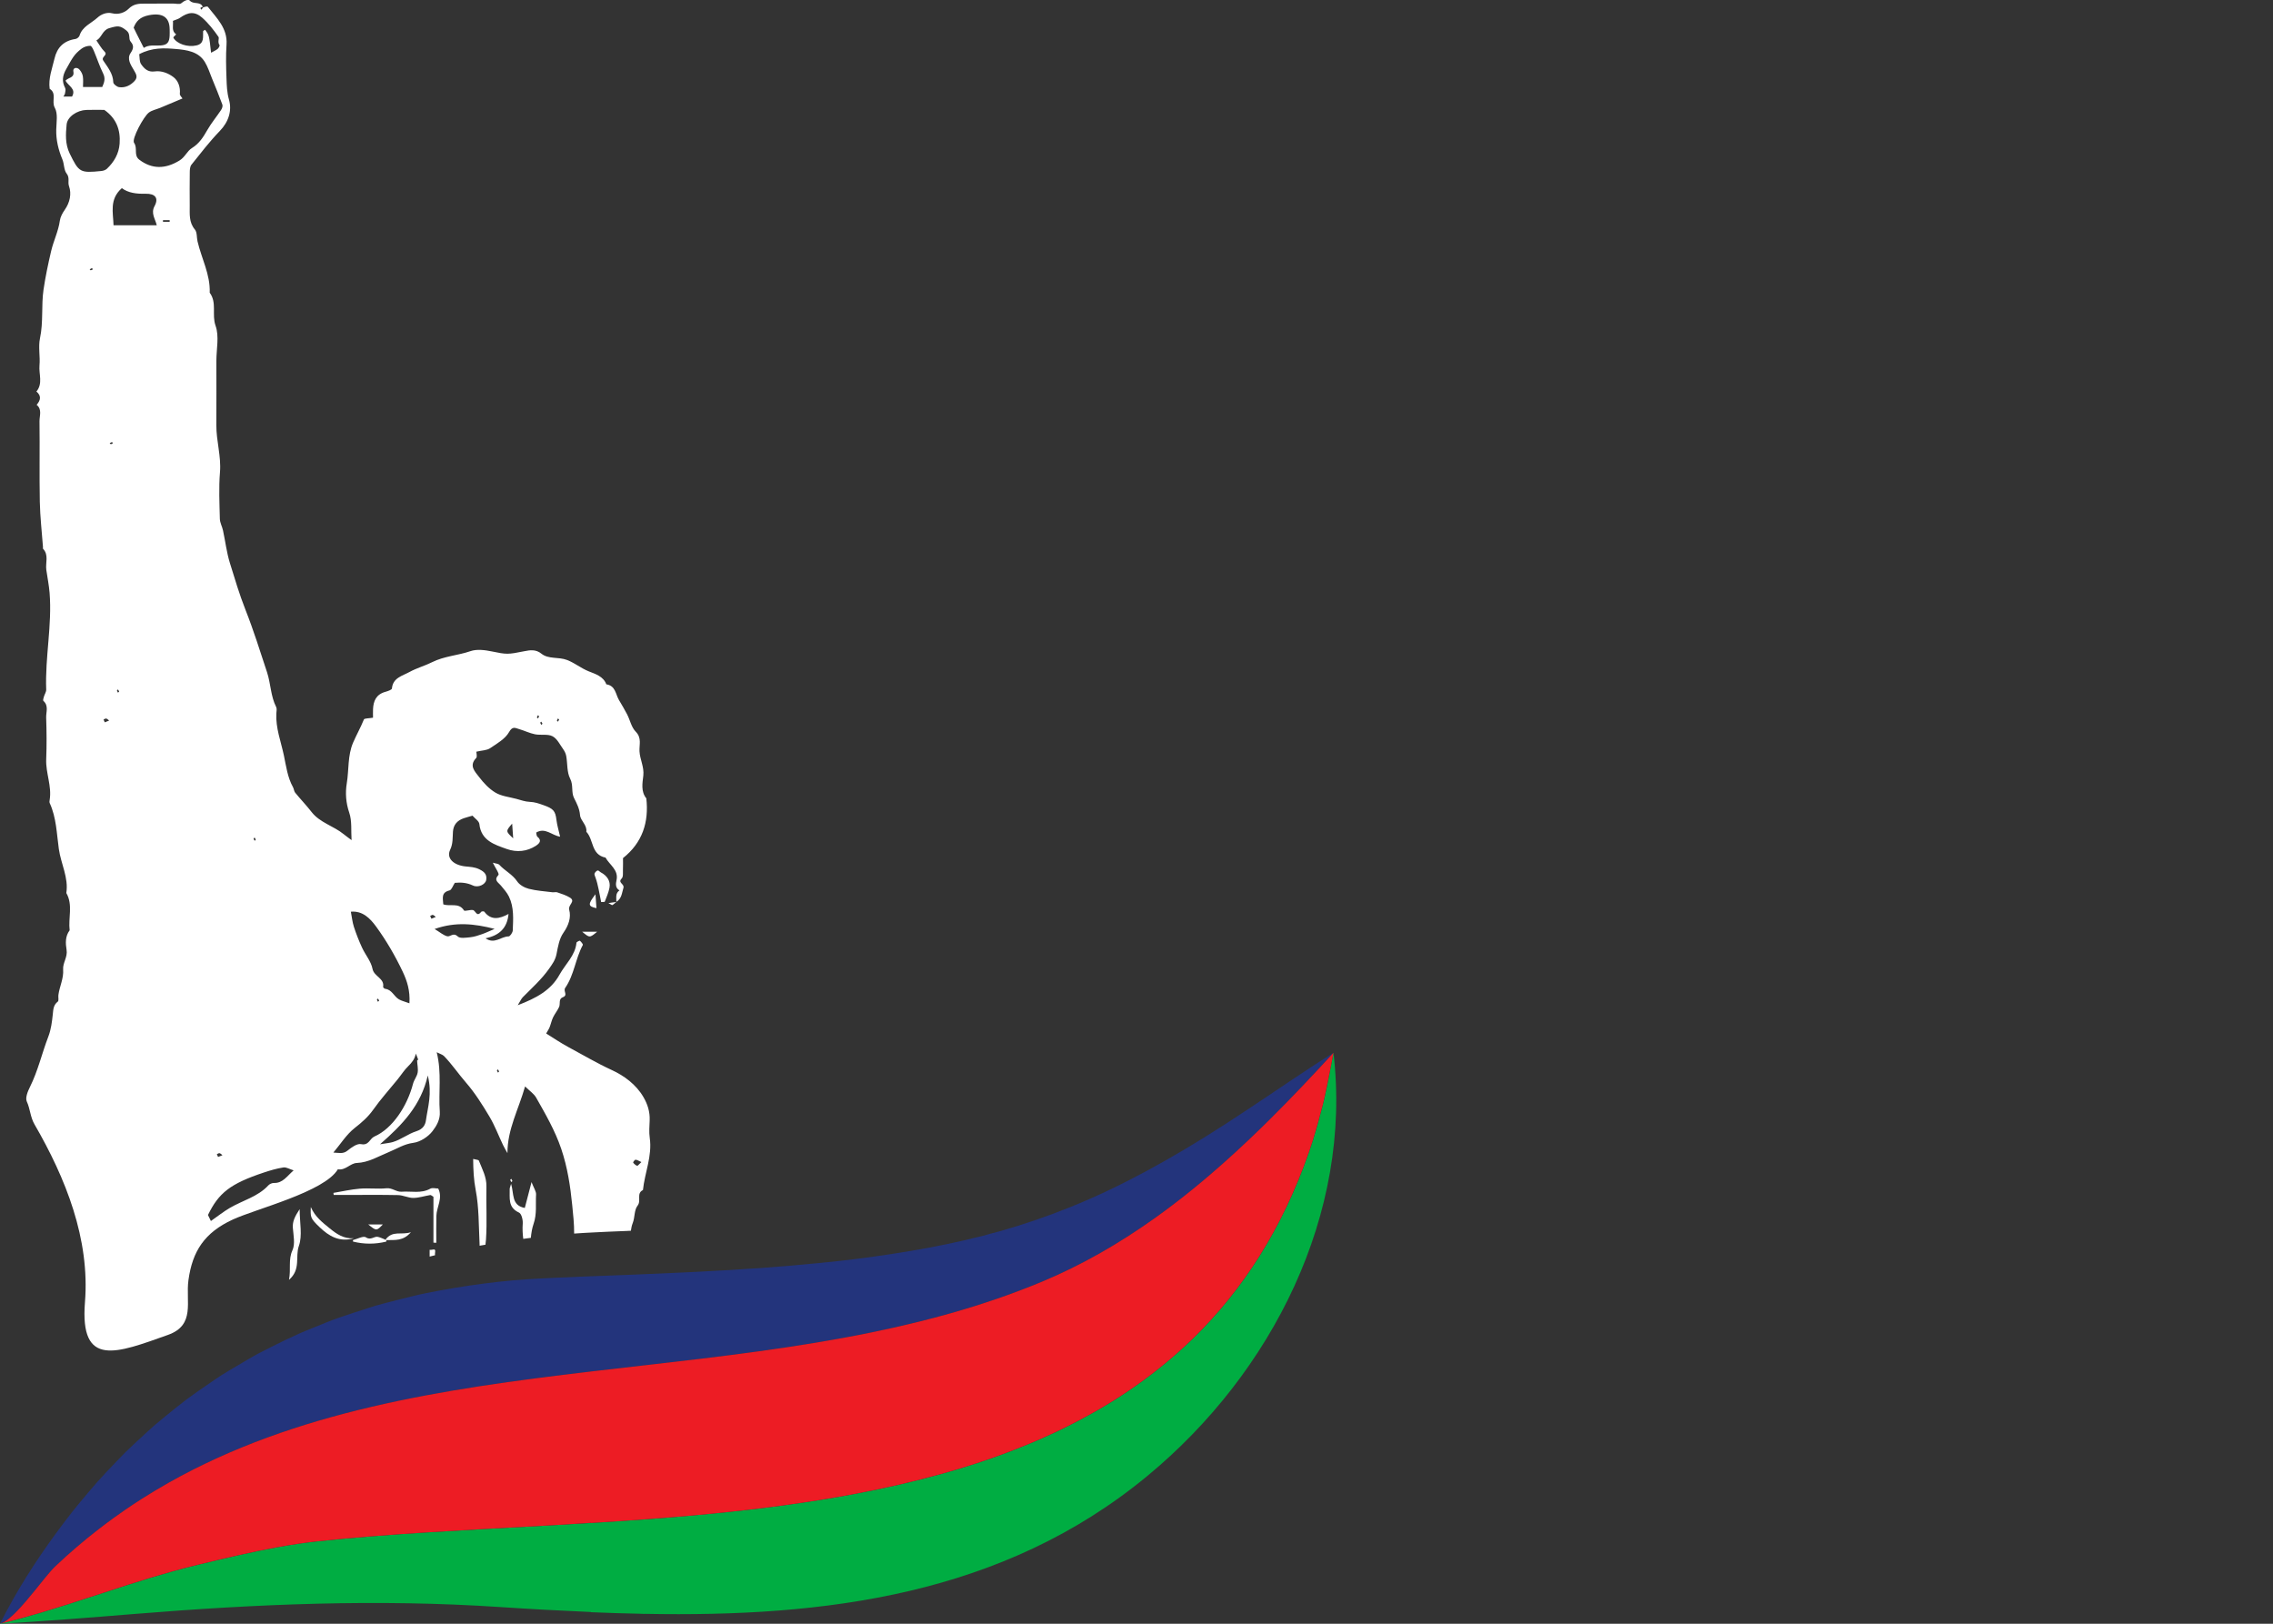 <!-- Generator: Adobe Illustrator 23.0.0, SVG Export Plug-In  -->
<svg version="1.1" xmlns="http://www.w3.org/2000/svg" xmlns:xlink="http://www.w3.org/1999/xlink" x="0px" y="0px" width="140px"
	 height="100px" viewBox="0 0 140 100" style="enable-background:new 0 0 140 100;" xml:space="preserve">
<rect x="0" y="0" width="140" height="100" fill="#333333" stroke="none"/>
<style type="text/css">
	.st0{fill:none;}
	.st1{fill:#23347C;}
	.st2{fill:#00AD42;}
	.st3{fill:#ED1C24;}
	.st4{fill:#FFFFFF;}
</style>
<defs>
</defs>
<g>
	<rect class="st0" width="140" height="100"/>
	<g>
		<polygon class="st1" points="82.132,64.838 82.132,64.838 82.132,64.838 		"/>
		<g>
			<path class="st1" d="M76.718,68.411c-1.696,1.131-3.346,2.161-4.95,3.069c-1.603,0.911-3.157,1.701-4.674,2.367
				c-1.519,0.665-2.994,1.21-4.448,1.663l-1.087,0.324c-0.368,0.094-0.73,0.191-1.084,0.293c-0.369,0.082-0.729,0.173-1.087,0.261
				c-0.36,0.087-0.733,0.152-1.089,0.238c-1.455,0.303-2.929,0.544-4.439,0.757c-1.505,0.218-3.065,0.378-4.664,0.518
				c-0.79,0.083-1.616,0.125-2.425,0.199c-0.832,0.04-1.648,0.118-2.498,0.151c-1.481,0.093-3.009,0.151-4.552,0.219v0
				c-0.203,0.009-0.406,0.017-0.61,0.027l-2.662,0.102l-0.052,0.002v0l-0.62,0.024l-0.701,0.033c-0.585,0.02-1.17,0.048-1.753,0.078
				c-2.326,0.105-4.725,0.433-7.092,0.906c-0.593,0.118-1.19,0.281-1.78,0.424c-0.591,0.156-1.177,0.29-1.763,0.489
				c-0.585,0.187-1.167,0.377-1.743,0.574c-0.289,0.092-0.575,0.204-0.858,0.32l-0.849,0.344c-1.134,0.444-2.215,0.999-3.282,1.542
				c-0.529,0.282-1.035,0.597-1.546,0.894c-0.255,0.151-0.508,0.3-0.758,0.458c-0.25,0.156-0.486,0.327-0.728,0.49
				c-0.481,0.327-0.956,0.658-1.422,0.999c-0.451,0.353-0.9,0.699-1.336,1.063l-0.652,0.541c-0.209,0.185-0.417,0.37-0.62,0.561
				c-0.407,0.382-0.82,0.75-1.212,1.139c-0.76,0.789-1.53,1.569-2.217,2.401c-0.349,0.413-0.696,0.825-1.032,1.248
				c-0.332,0.421-0.653,0.855-0.974,1.287C2.186,96.158,1.02,97.969,0,100c0.001,0,0.001-0.001,0.002-0.001c0,0-0.001,0-0.001,0
				c0,0,0.001,0,0.001,0c0.068-0.032,0.144-0.105,0.22-0.106l0.13-0.062c0.06-0.039,0.121-0.084,0.184-0.135
				c0.001,0,0.002-0.001,0.002-0.002c0.648-0.516,1.457-1.556,2.1-2.35c0.034-0.042,0.067-0.083,0.1-0.123
				c0.018-0.021,0.035-0.043,0.053-0.064c0.049-0.059,0.096-0.116,0.142-0.171c0.011-0.013,0.022-0.026,0.032-0.038
				c0.047-0.056,0.093-0.11,0.137-0.16c0.009-0.01,0.018-0.021,0.027-0.031c0.045-0.051,0.088-0.098,0.128-0.142
				c0.006-0.006,0.011-0.011,0.017-0.017c0.042-0.045,0.083-0.087,0.121-0.123c0.879-0.836,1.785-1.605,2.711-2.321
				c0.303-0.234,0.609-0.463,0.917-0.685c0.23-0.166,0.462-0.329,0.694-0.489c0.328-0.225,0.658-0.443,0.991-0.656
				c0.557-0.355,1.121-0.693,1.691-1.015c7.926-4.47,17.087-5.803,26.386-6.889c5.658-0.66,11.366-1.23,16.879-2.36
				c0.984-0.202,1.962-0.421,2.932-0.662c0.647-0.161,1.29-0.331,1.93-0.512c1.919-0.543,3.803-1.182,5.641-1.948
				c2.469-1.027,4.758-2.355,6.907-3.882c0.391-0.278,0.777-0.562,1.159-0.852c0.764-0.58,1.51-1.185,2.24-1.808
				c1.096-0.935,2.156-1.913,3.188-2.917c0.172-0.167,0.343-0.335,0.513-0.504c1.363-1.35,2.677-2.742,3.957-4.138
				C80.172,66.066,78.43,67.288,76.718,68.411z"/>
			<path class="st2" d="M82.132,64.838c-0.002,0.017-0.015,0.089-0.036,0.201c-0.025,0.135-0.062,0.327-0.105,0.552
				c-0.051,0.262-0.111,0.567-0.174,0.874c-0.018,0.088-0.036,0.176-0.053,0.263c-0.018,0.087-0.036,0.174-0.053,0.258
				c-0.009,0.042-0.018,0.084-0.026,0.125c-0.017,0.083-0.034,0.163-0.051,0.24s-0.033,0.151-0.048,0.221
				c-0.039,0.174-0.073,0.323-0.101,0.43c-0.192,0.745-0.391,1.49-0.622,2.225c-0.077,0.245-0.157,0.489-0.242,0.732
				c-1.653,4.739-4.076,8.462-7.064,11.399c-0.801,0.787-1.644,1.515-2.522,2.194c-0.76,0.587-1.546,1.138-2.358,1.65
				c-0.717,0.452-1.455,0.873-2.209,1.27c-0.474,0.25-0.953,0.493-1.44,0.723c-0.316,0.149-0.634,0.293-0.955,0.434
				c-0.55,0.241-1.108,0.468-1.672,0.686c-0.425,0.164-0.853,0.325-1.285,0.477c-0.336,0.118-0.674,0.232-1.014,0.343
				c-0.68,0.222-1.37,0.429-2.066,0.625c-1.742,0.488-3.531,0.895-5.354,1.239c-0.365,0.069-0.73,0.135-1.098,0.199
				c-2.937,0.511-5.951,0.868-8.983,1.14c-0.981,0.088-1.964,0.166-2.947,0.238c-1.674,0.123-3.346,0.228-5.008,0.323
				c-0.377,0.022-0.753,0.043-1.129,0.064c-4.882,0.273-9.65,0.499-14.042,0.97c-0.355,0.038-0.714,0.086-1.074,0.138
				c-0.436,0.063-0.876,0.137-1.318,0.218c-0.785,0.143-1.574,0.307-2.356,0.483c-0.857,0.193-1.706,0.396-2.528,0.594
				c-0.518,0.125-1.032,0.259-1.543,0.401c-0.025,0.007-0.049,0.014-0.074,0.021c-3.553,0.993-6.989,2.344-10.569,3.21
				C0.005,99.998,0,100,0,100c2.764-0.156,5.512-0.377,8.251-0.6c7.584-0.617,14.983-0.933,22.585-0.426
				c1.845,0.123,3.702,0.223,5.56,0.303v0.012c1.006,0.044,2.012,0.073,3.017,0.095c0.102,0.002,0.205,0.009,0.307,0.011V99.39
				c11.087,0.212,22.054-1.14,30.954-8.496C78.376,84.53,83.301,74.734,82.132,64.838z"/>
			<g>
				<path class="st3" d="M82.132,64.838c-1.28,1.396-2.594,2.788-3.957,4.138c-0.17,0.169-0.342,0.337-0.513,0.504
					c-1.032,1.004-2.092,1.982-3.188,2.917c-0.73,0.623-1.477,1.228-2.24,1.808c-0.382,0.29-0.768,0.574-1.159,0.852
					c-2.15,1.527-4.439,2.854-6.907,3.882c-1.838,0.765-3.723,1.405-5.641,1.948c-0.64,0.181-1.283,0.351-1.93,0.512
					c-0.97,0.241-1.948,0.461-2.932,0.662c-4.559,0.934-9.253,1.486-13.942,2.022v-0.001c-0.981,0.112-1.961,0.225-2.94,0.339
					c-0.128,0.015-0.257,0.029-0.385,0.044v0.001c-9.166,1.078-18.183,2.436-25.998,6.843c-0.57,0.322-1.134,0.66-1.691,1.015
					c-0.333,0.212-0.663,0.431-0.991,0.656c-0.233,0.16-0.464,0.323-0.694,0.489c-0.308,0.222-0.614,0.451-0.917,0.685
					c-0.926,0.716-1.832,1.485-2.711,2.321c-0.038,0.036-0.078,0.078-0.121,0.123c-0.006,0.006-0.011,0.011-0.017,0.017
					c-0.041,0.044-0.084,0.091-0.128,0.142c-0.009,0.01-0.018,0.021-0.027,0.031c-0.044,0.051-0.09,0.104-0.137,0.16
					c-0.011,0.012-0.022,0.026-0.032,0.038c-0.046,0.055-0.093,0.112-0.142,0.171c-0.017,0.021-0.035,0.043-0.053,0.064
					c-0.033,0.041-0.066,0.082-0.1,0.123c-0.643,0.794-1.452,1.833-2.1,2.35c-0.001,0.001-0.002,0.001-0.002,0.002
					c-0.196,0.156-0.377,0.265-0.535,0.303c0,0,0.001,0,0.001,0c0.002,0,0.005-0.001,0.007-0.002
					c3.58-0.866,7.016-2.217,10.569-3.21c0.025-0.007,0.049-0.014,0.074-0.021c0.512-0.142,1.026-0.277,1.543-0.401
					c0.823-0.198,1.671-0.402,2.528-0.594c0.782-0.176,1.57-0.34,2.356-0.483c0.441-0.08,0.881-0.154,1.318-0.218
					c0.361-0.052,0.72-0.101,1.074-0.138c4.393-0.471,9.16-0.697,14.042-0.97c0.376-0.021,0.752-0.042,1.129-0.064
					c0.582-0.033,1.17-0.077,1.754-0.113v0.009c1.083-0.067,2.168-0.139,3.254-0.219c0.024-0.002,0.047-0.003,0.071-0.004v-0.001
					c0.959-0.071,1.919-0.146,2.877-0.232c3.031-0.271,6.046-0.629,8.983-1.14c0.367-0.064,0.733-0.13,1.098-0.199
					c1.823-0.344,3.613-0.752,5.354-1.239c0.697-0.195,1.386-0.403,2.066-0.625c0.34-0.111,0.678-0.225,1.014-0.343
					c0.433-0.152,0.86-0.312,1.285-0.477c0.564-0.218,1.123-0.445,1.672-0.686c0.321-0.141,0.64-0.285,0.955-0.434
					c0.488-0.23,0.966-0.473,1.44-0.723c0.754-0.397,1.492-0.818,2.209-1.27c0.813-0.512,1.598-1.063,2.358-1.65
					c0.878-0.679,1.722-1.407,2.522-2.194c2.988-2.937,5.411-6.66,7.064-11.399c0.085-0.243,0.165-0.487,0.242-0.732
					c0.23-0.735,0.43-1.48,0.622-2.225c0.028-0.107,0.062-0.255,0.101-0.43c0.016-0.07,0.032-0.144,0.048-0.221
					s0.034-0.157,0.051-0.24c0.009-0.041,0.017-0.083,0.026-0.125c0.018-0.085,0.036-0.171,0.053-0.258
					c0.018-0.087,0.036-0.175,0.053-0.263c0.062-0.307,0.123-0.612,0.174-0.874c0.044-0.224,0.08-0.417,0.105-0.552
					C82.117,64.927,82.13,64.854,82.132,64.838L82.132,64.838z"/>
				<polygon class="st3" points="0.001,99.999 0.001,99.999 0.001,99.999 				"/>
			</g>
		</g>
		<g>
			<path class="st4" d="M2.124,69.243c1.922,3.318,3.421,7.056,3.109,10.955c-0.327,4.072,1.964,3.134,5.114,2.013
				c1.706-0.607,1.078-2.049,1.26-3.373c0.247-1.794,0.992-2.926,2.727-3.729c1.428-0.661,5.655-1.707,6.476-3.097
				c0.469,0.085,0.758-0.371,1.162-0.388c0.74-0.031,1.334-0.41,1.975-0.671c0.498-0.203,0.93-0.494,1.511-0.57
				c0.428-0.055,0.914-0.374,1.178-0.716c0.243-0.315,0.488-0.716,0.452-1.202c-0.088-1.184,0.13-2.381-0.19-3.661
				c0.202,0.103,0.361,0.142,0.455,0.24c0.491,0.51,0.885,1.095,1.349,1.629c0.555,0.639,1.01,1.367,1.444,2.093
				c0.33,0.553,0.556,1.164,0.834,1.746c0.082,0.173,0.183,0.337,0.275,0.505c-0.005-1.462,0.682-2.684,1.086-4.108
				c0.284,0.28,0.545,0.45,0.68,0.687c0.578,1.019,1.16,2.019,1.545,3.151c0.39,1.149,0.564,2.318,0.679,3.477
				c0.057,0.572,0.123,1.16,0.118,1.747c0.395-0.028,0.787-0.053,1.173-0.07c0.579-0.03,1.262-0.063,1.953-0.087l0.369-0.017
				c0.023-0.16,0.052-0.322,0.115-0.479c0.137-0.343,0.082-0.795,0.295-1.063c0.249-0.313-0.092-0.758,0.333-0.966
				c0.111-1.072,0.579-2.097,0.419-3.207c-0.052-0.356-0.019-0.726-0.005-1.089c0.02-0.518-0.123-0.981-0.387-1.433
				c-0.453-0.776-1.191-1.313-1.946-1.66c-0.925-0.424-1.786-0.939-2.674-1.414c-0.479-0.257-0.929-0.566-1.368-0.837
				c0.093-0.166,0.166-0.269,0.211-0.383c0.079-0.2,0.121-0.415,0.213-0.608c0.107-0.223,0.272-0.42,0.373-0.644
				c0.088-0.195-0.05-0.492,0.227-0.597c0.344-0.131,0.008-0.374,0.15-0.579c0.552-0.796,0.626-1.791,1.082-2.637
				c0.027-0.05-0.098-0.192-0.178-0.266c-0.017-0.016-0.207,0.074-0.212,0.125c-0.077,0.793-0.685,1.316-1.043,1.965
				c-0.534,0.966-1.427,1.442-2.574,1.883c0.159-0.255,0.217-0.399,0.319-0.502c0.556-0.56,1.144-1.088,1.604-1.736
				c0.205-0.289,0.395-0.55,0.465-0.91c0.087-0.45,0.168-0.945,0.422-1.309c0.322-0.461,0.49-0.939,0.358-1.43
				c-0.079-0.294,0.417-0.508,0.051-0.738c-0.235-0.148-0.515-0.232-0.782-0.326c-0.091-0.032-0.205,0.006-0.306-0.007
				c-0.485-0.062-0.981-0.091-1.45-0.212c-0.266-0.068-0.571-0.24-0.714-0.454c-0.289-0.434-0.762-0.655-1.1-1.023
				c-0.066-0.072-0.213-0.073-0.402-0.131c0.154,0.323,0.415,0.68,0.345,0.756c-0.303,0.333-0.013,0.451,0.146,0.643
				c0.181,0.22,0.381,0.439,0.503,0.69c0.32,0.661,0.262,1.378,0.235,2.081c-0.005,0.132-0.166,0.37-0.256,0.37
				c-0.461,0.001-0.867,0.504-1.42,0.116c0.837-0.172,1.331-0.615,1.416-1.499c-0.551,0.3-1.074,0.42-1.495-0.142
				c-0.021-0.028-0.164-0.023-0.189,0.01c-0.277,0.362-0.346-0.085-0.515-0.109c-0.183-0.027-0.504,0.094-0.546,0.025
				c-0.315-0.512-0.875-0.22-1.275-0.377c-0.019-0.367-0.148-0.728,0.382-0.856c0.135-0.033,0.212-0.292,0.328-0.467
				c0.363-0.033,0.728-0.019,1.114,0.163c0.336,0.159,0.776-0.071,0.82-0.339c0.053-0.322-0.09-0.497-0.427-0.66
				c-0.294-0.142-0.561-0.144-0.852-0.175c-0.733-0.076-1.186-0.508-0.943-1.021c0.184-0.389,0.147-0.745,0.174-1.12
				c0.028-0.407,0.244-0.686,0.675-0.829c0.167-0.056,0.339-0.1,0.529-0.155c0.144,0.168,0.404,0.331,0.423,0.517
				c0.104,1.013,0.934,1.27,1.703,1.54c0.599,0.211,1.237,0.155,1.791-0.212c0.202-0.134,0.373-0.314,0.08-0.55
				c-0.058-0.047-0.052-0.169-0.075-0.256c0.562-0.332,0.954,0.173,1.475,0.255c-0.083-0.368-0.186-0.695-0.226-1.029
				c-0.069-0.567-0.19-0.697-0.802-0.915c-0.278-0.099-0.536-0.191-0.842-0.201c-0.282-0.009-0.561-0.114-0.839-0.188
				c-0.429-0.114-0.904-0.161-1.27-0.378c-0.397-0.236-0.736-0.601-1.016-0.97c-0.247-0.326-0.638-0.689-0.177-1.163
				c0.079-0.081,0.011-0.297,0.011-0.391c0.349-0.082,0.644-0.079,0.842-0.211c0.43-0.289,0.939-0.579,1.173-0.996
				c0.212-0.378,0.381-0.254,0.611-0.188c0.333,0.096,0.65,0.256,0.988,0.323c0.355,0.071,0.781-0.032,1.076,0.12
				c0.288,0.149,0.46,0.519,0.664,0.804c0.088,0.123,0.157,0.273,0.184,0.42c0.083,0.466,0.034,0.988,0.241,1.389
				c0.21,0.407,0.055,0.829,0.24,1.194c0.171,0.338,0.335,0.651,0.368,1.05c0.029,0.35,0.447,0.612,0.388,1.027
				c0.463,0.483,0.281,1.412,1.183,1.591c0.249,0.455,0.822,0.757,0.674,1.404c-0.047,0.209-0.075,0.466,0.184,0.615
				c-0.267,0.184-0.182,0.457-0.193,0.706c0.335-0.202,0.337-0.538,0.437-0.861c0.077-0.249-0.374-0.314-0.107-0.577
				c0.109-0.107,0.068-0.365,0.077-0.555c0.011-0.23,0.003-0.461,0.003-0.701c1.206-0.958,1.6-2.217,1.437-3.679
				c-0.345-0.43-0.238-0.941-0.185-1.402c0.061-0.538-0.212-0.995-0.236-1.505c-0.019-0.4,0.149-0.815-0.232-1.202
				c-0.267-0.272-0.348-0.711-0.53-1.066c-0.155-0.303-0.334-0.594-0.505-0.888c-0.208-0.358-0.207-0.875-0.776-0.961
				c-0.179-0.492-0.68-0.639-1.083-0.8c-0.477-0.19-0.858-0.517-1.341-0.701c-0.522-0.199-1.137-0.034-1.573-0.386
				c-0.345-0.28-0.71-0.221-1.046-0.153c-1.029,0.208-1.098,0.202-2.01,0.014c-0.423-0.087-0.922-0.152-1.309-0.018
				c-0.779,0.27-1.616,0.303-2.376,0.684c-0.435,0.219-0.943,0.357-1.38,0.598c-0.441,0.243-1.03,0.359-1.086,1.018
				c-0.007,0.081-0.256,0.166-0.406,0.207c-0.565,0.157-0.736,0.563-0.758,1.07c-0.008,0.185-0.001,0.371-0.001,0.522
				c-0.26,0.047-0.531,0.033-0.562,0.11c-0.195,0.486-0.455,0.942-0.662,1.42c-0.346,0.798-0.254,1.675-0.392,2.512
				c-0.096,0.583-0.058,1.195,0.151,1.806c0.177,0.517,0.105,1.113,0.144,1.692c-0.152-0.114-0.324-0.233-0.485-0.365
				c-0.621-0.509-1.468-0.707-1.981-1.37c-0.317-0.409-0.679-0.784-1.007-1.186c-0.074-0.091-0.076-0.234-0.135-0.34
				c-0.338-0.608-0.424-1.3-0.56-1.949c-0.18-0.856-0.514-1.699-0.465-2.596c0.007-0.131,0.043-0.284-0.011-0.391
				c-0.344-0.677-0.33-1.438-0.565-2.149c-0.423-1.284-0.827-2.576-1.324-3.835c-0.374-0.947-0.662-1.917-0.961-2.884
				c-0.202-0.653-0.281-1.341-0.426-2.012c-0.052-0.24-0.188-0.473-0.193-0.711c-0.023-0.957-0.071-1.921,0.008-2.872
				c0.081-0.985-0.23-1.923-0.224-2.892c0.008-1.321,0.002-2.643,0.002-3.964c0-0.727,0.183-1.515-0.05-2.163
				c-0.245-0.684,0.1-1.422-0.361-2.033c0.044-1.121-0.507-2.111-0.751-3.168c-0.056-0.243-0.019-0.551-0.161-0.723
				c-0.378-0.452-0.314-0.958-0.318-1.464c-0.006-0.694-0.007-1.388,0.003-2.081c0.002-0.152,0.014-0.339,0.103-0.45
				c0.565-0.704,1.116-1.425,1.745-2.074c0.554-0.572,0.756-1.263,0.567-1.93c-0.128-0.453-0.138-0.878-0.154-1.317
				c-0.025-0.693-0.046-1.39,0.002-2.08c0.069-0.995-0.602-1.623-1.147-2.317c-0.037-0.048-0.197-0.006-0.299,0.038
				c-0.041,0.075-0.081,0.105-0.122,0.136c-0.013-0.042-0.047-0.111-0.034-0.12c0.039-0.028,0.091-0.04,0.139-0.055
				c-0.152-0.36-0.58-0.129-0.8-0.386c-0.095-0.111-0.355,0.015-0.527,0.164c-0.096,0.082-0.327,0.019-0.498,0.019
				C10.081,0.226,9.5,0.228,8.918,0.224C8.545,0.222,8.226,0.235,7.914,0.548C7.701,0.762,7.304,0.921,6.915,0.82
				C6.56,0.728,6.213,0.896,6.012,1.08C5.628,1.43,5.068,1.633,4.899,2.193C4.873,2.28,4.747,2.385,4.654,2.399
				c-0.731,0.11-1.139,0.527-1.297,1.207C3.214,4.22,2.971,4.82,3.059,5.469c0.459,0.284,0.097,0.774,0.316,1.167
				c0.201,0.36,0.099,0.891,0.089,1.345C3.45,8.623,3.593,9.223,3.842,9.815c0.119,0.283,0.086,0.653,0.265,0.878
				c0.204,0.257,0.052,0.515,0.144,0.774c0.165,0.465,0.057,0.999-0.261,1.453c-0.14,0.199-0.271,0.435-0.303,0.667
				c-0.089,0.65-0.388,1.24-0.537,1.876c-0.185,0.787-0.353,1.586-0.469,2.375c-0.144,0.982-0.004,1.993-0.217,2.99
				c-0.115,0.539,0.019,1.123-0.032,1.68c-0.048,0.536,0.225,1.111-0.189,1.606c0.324,0.267,0.255,0.541,0.014,0.817
				c0.351,0.289,0.171,0.678,0.176,1.016c0.022,1.652-0.013,3.304,0.019,4.956c0.018,0.932,0.128,1.862,0.196,2.793
				c0.002,0.033-0.015,0.079,0.002,0.097c0.371,0.393,0.14,0.871,0.203,1.307c0.068,0.468,0.162,0.935,0.201,1.405
				c0.162,1.994-0.284,3.971-0.208,5.964c0.005,0.143-0.099,0.288-0.141,0.436c-0.025,0.086-0.071,0.225-0.031,0.26
				c0.337,0.302,0.159,0.684,0.17,1.023c0.029,0.858,0.036,1.719,0.002,2.577c-0.033,0.843,0.353,1.647,0.214,2.496
				c-0.011,0.064-0.023,0.141,0.002,0.197c0.415,0.901,0.429,1.893,0.563,2.834c0.129,0.906,0.608,1.76,0.46,2.704
				c0.421,0.736,0.111,1.533,0.205,2.297c-0.278,0.369-0.256,0.804-0.189,1.204c0.075,0.447-0.243,0.801-0.212,1.208
				c0.042,0.556-0.222,1.044-0.292,1.572c-0.019,0.139,0.039,0.349-0.037,0.408c-0.274,0.214-0.276,0.481-0.308,0.781
				c-0.048,0.463-0.108,0.942-0.275,1.374C2.58,64.87,2.34,65.953,1.84,66.952c-0.136,0.272-0.293,0.662-0.188,0.89
				C1.862,68.297,1.864,68.794,2.124,69.243z M39.144,71.423c0.097,0.001,0.193,0.071,0.362,0.144
				c-0.143,0.129-0.227,0.242-0.262,0.23c-0.097-0.035-0.186-0.114-0.247-0.197C38.982,71.581,39.092,71.423,39.144,71.423z
				 M30.672,65.859c0.023,0.044,0.053,0.086,0.064,0.133c0.004,0.016-0.041,0.043-0.064,0.065c-0.023-0.044-0.053-0.086-0.064-0.133
				C30.604,65.908,30.649,65.881,30.672,65.859z M31.545,50.724c0.023,0.328,0.041,0.575,0.064,0.905
				C31.141,51.193,31.141,51.193,31.545,50.724z M34.367,44.246c0.023,0.022,0.046,0.044,0.073,0.071
				c-0.024,0.042-0.048,0.085-0.073,0.128c-0.023-0.022-0.068-0.049-0.064-0.065C34.313,44.332,34.344,44.29,34.367,44.246z
				 M33.34,44.444c0.025,0.043,0.049,0.086,0.073,0.128c-0.027,0.026-0.05,0.049-0.073,0.071c-0.023-0.044-0.053-0.086-0.064-0.133
				C33.272,44.493,33.318,44.466,33.34,44.444z M33.135,44.047c0.023,0.022,0.046,0.044,0.073,0.071
				c-0.024,0.042-0.048,0.085-0.073,0.128c-0.023-0.022-0.068-0.049-0.064-0.065C33.082,44.134,33.112,44.091,33.135,44.047z
				 M30.465,57.206c-0.323,0.137-0.539,0.244-0.765,0.322c-0.237,0.082-0.481,0.167-0.728,0.193
				c-0.262,0.027-0.638,0.088-0.776-0.046c-0.277-0.27-0.463,0.035-0.653-0.014c-0.236-0.061-0.438-0.245-0.776-0.448
				C28.063,56.76,29.206,56.886,30.465,57.206z M26.663,56.348c0.066,0.017,0.119,0.08,0.178,0.124
				c-0.056,0.023-0.113,0.045-0.27,0.108c-0.014-0.031-0.045-0.101-0.076-0.171C26.552,56.386,26.616,56.336,26.663,56.348z
				 M26.236,68.987c-0.037,0.267-0.156,0.546-0.607,0.687c-0.481,0.15-0.926,0.512-1.446,0.664c-0.174,0.051-0.36,0.064-0.777,0.134
				c1.409-1.233,2.521-2.402,2.942-4.235C26.63,67.361,26.349,68.172,26.236,68.987z M23.164,57.062
				c0.637,0.874,1.182,1.814,1.643,2.787c0.261,0.552,0.46,1.149,0.411,1.94c-0.297-0.109-0.488-0.152-0.647-0.244
				c-0.309-0.179-0.425-0.596-0.846-0.648c-0.05-0.006-0.134-0.086-0.128-0.119c0.094-0.532-0.562-0.634-0.653-1.111
				c-0.088-0.459-0.443-0.866-0.647-1.311c-0.191-0.415-0.358-0.843-0.5-1.277c-0.092-0.282-0.12-0.584-0.187-0.931
				C22.335,56.081,22.799,56.562,23.164,57.062z M23.354,61.625c-0.027,0.026-0.05,0.049-0.073,0.071
				c-0.023-0.044-0.053-0.086-0.064-0.133c-0.004-0.016,0.041-0.043,0.064-0.065C23.306,61.54,23.33,61.583,23.354,61.625z
				 M21.846,69.47c0.434-0.34,0.819-0.673,1.137-1.122c0.46-0.652,1.002-1.249,1.506-1.872c0.221-0.273,0.409-0.575,0.659-0.819
				c0.224-0.219,0.396-0.43,0.464-0.771c0.049,0.122,0.101,0.242,0.143,0.366c0.005,0.014-0.066,0.046-0.065,0.068
				c0.011,0.249,0.075,0.504,0.033,0.743c-0.041,0.233-0.22,0.441-0.281,0.674c-0.364,1.397-1.269,2.768-2.381,3.257
				c-0.291,0.128-0.339,0.572-0.825,0.469c-0.238-0.051-0.592,0.204-0.827,0.396c-0.281,0.23-0.554,0.135-0.876,0.123
				C20.977,70.456,21.335,69.872,21.846,69.47z M15.685,51.582c0.023,0.044,0.053,0.086,0.064,0.133
				c0.004,0.016-0.041,0.043-0.064,0.065c-0.023-0.044-0.053-0.086-0.064-0.133C15.617,51.631,15.662,51.604,15.685,51.582z
				 M13.524,71.021c0.066,0.017,0.119,0.08,0.178,0.124c-0.056,0.023-0.113,0.045-0.27,0.108c-0.014-0.031-0.045-0.101-0.076-0.171
				C13.413,71.06,13.477,71.009,13.524,71.021z M16.262,72.208c0.389-0.129,0.789-0.248,1.194-0.309
				c0.177-0.027,0.379,0.103,0.63,0.18c-0.423,0.364-0.665,0.792-1.218,0.776c-0.113-0.003-0.263,0.064-0.339,0.147
				c-0.645,0.701-1.582,0.926-2.373,1.389c-0.386,0.226-0.737,0.507-1.166,0.806c-0.052-0.106-0.108-0.219-0.181-0.369
				C13.468,73.471,14.176,72.9,16.262,72.208z M5.591,16.646c-0.017,0.004-0.045-0.04-0.067-0.062
				c0.045-0.024,0.089-0.048,0.132-0.071c0.027,0.026,0.05,0.049,0.073,0.071C5.683,16.606,5.639,16.636,5.591,16.646z
				 M6.453,44.485c-0.014-0.031-0.045-0.101-0.076-0.171c0.056-0.023,0.121-0.073,0.167-0.061c0.066,0.017,0.119,0.08,0.178,0.124
				C6.666,44.399,6.61,44.422,6.453,44.485z M6.828,27.362c-0.027-0.026-0.05-0.049-0.073-0.071C6.8,27.27,6.844,27.24,6.893,27.23
				c0.017-0.004,0.045,0.04,0.067,0.062C6.915,27.316,6.871,27.339,6.828,27.362z M7.268,42.659
				c-0.023-0.044-0.053-0.086-0.064-0.133C7.2,42.51,7.245,42.483,7.268,42.461c0.025,0.043,0.049,0.086,0.073,0.128
				C7.314,42.615,7.291,42.637,7.268,42.659z M6.993,13.874c-0.021-0.774-0.272-1.602,0.513-2.288
				c0.384,0.296,0.903,0.36,1.459,0.346c0.595-0.014,0.823,0.264,0.555,0.76c-0.24,0.445,0.035,0.77,0.136,1.182
				C8.754,13.874,7.913,13.874,6.993,13.874z M10.45,13.659c-0.137,0-0.274,0-0.411,0c0-0.033,0-0.066,0-0.099
				c0.137,0,0.274,0,0.411,0C10.45,13.593,10.45,13.626,10.45,13.659z M13.615,6.777c-0.278,0.418-0.607,0.809-0.853,1.243
				c-0.243,0.428-0.497,0.823-0.934,1.094c-0.314,0.194-0.426,0.56-0.774,0.772c-0.869,0.531-1.688,0.541-2.466-0.044
				C8.21,9.558,8.498,9.139,8.258,8.798C8.094,8.564,8.852,7.17,9.17,6.932c0.192-0.144,0.46-0.193,0.692-0.289
				c0.463-0.192,0.925-0.388,1.378-0.579c-0.048-0.079-0.172-0.189-0.163-0.286c0.04-0.41-0.094-0.798-0.387-1.024
				c-0.311-0.239-0.736-0.416-1.165-0.355c-0.419,0.06-0.648-0.183-0.829-0.441c-0.117-0.166-0.088-0.427-0.12-0.621
				c0.784-0.413,1.525-0.384,2.244-0.321c0.675,0.059,1.397,0.15,1.796,0.799c0.191,0.311,0.301,0.669,0.44,1.009
				c0.22,0.538,0.443,1.076,0.642,1.621C13.73,6.537,13.677,6.685,13.615,6.777z M10.652,1.285c0.193-0.081,0.323-0.11,0.422-0.18
				C11.599,0.731,12,0.688,12.461,1.097c0.384,0.341,0.708,0.756,0.998,1.177c0.057,0.082-0.074,0.328,0.061,0.499
				c0.027,0.035-0.047,0.183-0.112,0.237c-0.112,0.092-0.253,0.15-0.408,0.237c-0.119-1.075-0.119-1.075-0.368-1.412
				c-0.043,0.031-0.121,0.061-0.123,0.093c-0.016,0.344,0.089,0.753-0.404,0.869c-0.559,0.131-1.213-0.102-1.426-0.471
				c-0.008-0.014,0.013-0.05,0.029-0.068c0.045-0.049,0.095-0.094,0.143-0.14C10.549,1.905,10.682,1.593,10.652,1.285z M9.164,0.938
				c0.8-0.159,1.275,0.081,1.286,0.857c0.002,0.132,0.005,0.264-0.001,0.396c-0.017,0.432-0.159,0.586-0.572,0.61
				c-0.345,0.02-0.705-0.059-1.021,0.148C8.703,2.647,8.55,2.346,8.397,2.043c-0.056-0.11-0.108-0.222-0.165-0.34
				C8.385,1.304,8.628,1.045,9.164,0.938z M6.722,1.736C7.262,1.577,7.39,1.562,7.789,1.88c0.28,0.223,0.094,0.499,0.267,0.696
				C8.251,2.799,8.227,2.999,8.05,3.256C7.794,3.627,8.06,3.999,8.238,4.307C8.384,4.56,8.511,4.748,8.286,4.99
				C8.033,5.262,7.709,5.42,7.334,5.367C7.197,5.348,6.98,5.177,6.978,5.072C6.966,4.535,6.634,4.143,6.364,3.736
				C6.2,3.487,6.676,3.411,6.436,3.175C6.238,2.98,6.104,2.725,5.938,2.49C6.272,2.311,6.307,1.858,6.722,1.736z M4.013,5.42
				c-0.21-0.404-0.168-0.751,0.06-1.157c0.387-0.689,0.493-0.924,0.96-1.272c0.142-0.106,0.353-0.174,0.53-0.168
				c0.083,0.003,0.177,0.215,0.232,0.346C5.986,3.62,6.136,4.088,6.353,4.526c0.15,0.302,0.076,0.547-0.056,0.831
				c-0.371,0-0.737,0-1.185,0c0-0.215,0.025-0.439-0.009-0.654C5.081,4.559,5,4.408,4.902,4.294C4.736,4.102,4.475,4.173,4.519,4.4
				C4.597,4.806,4.23,4.75,4.034,4.969c0.191,0.34,0.674,0.505,0.403,0.978c-0.144,0-0.305,0-0.531,0
				c0.038-0.073,0.088-0.13,0.098-0.193C4.022,5.643,4.059,5.508,4.013,5.42z M4.292,9.452c-0.284-0.58-0.246-1.191-0.188-1.786
				c0.046-0.482,0.65-0.874,1.207-0.895c0.373-0.014,0.747-0.003,1.112-0.003C7.165,7.283,7.429,8,7.368,8.844
				c-0.044,0.615-0.336,1.127-0.785,1.552C6.5,10.474,6.358,10.52,6.238,10.532C4.926,10.664,4.861,10.616,4.292,9.452z"/>
			<path class="st4" d="M12.503,0.424c-0.005,0.002-0.011,0.003-0.016,0.005c0.005,0.013,0.011,0.025,0.016,0.039
				C12.503,0.461,12.503,0.443,12.503,0.424z"/>
			<path class="st4" d="M29.96,73.073c0.014-0.589-0.263-1.08-0.468-1.598c-0.02-0.05-0.171-0.052-0.349-0.1
				c0.006,0.673,0.033,1.274,0.156,1.914c0.205,1.07,0.184,2.182,0.238,3.278c0.002,0.051,0.003,0.101,0.004,0.152
				c0.12-0.022,0.239-0.041,0.359-0.062c0.014-0.105,0.026-0.211,0.033-0.317C30.006,75.255,29.935,74.162,29.96,73.073z"/>
			<path class="st4" d="M32.739,72.801c-0.171,0.657-0.294,1.127-0.415,1.591c-0.835-0.148-0.655-0.867-0.845-1.485
				c-0.056,0.201-0.088,0.261-0.086,0.319c0.019,0.542-0.131,1.127,0.573,1.452c0.157,0.073,0.247,0.447,0.231,0.673
				c-0.023,0.319-0.008,0.633,0.032,0.945c0.156-0.021,0.313-0.042,0.468-0.062c0.027-0.295,0.073-0.584,0.167-0.857
				c0.214-0.621,0.118-1.209,0.154-1.809C33.03,73.374,32.88,73.171,32.739,72.801z"/>
			<path class="st4" d="M26.503,73.206c-0.567,0.315-1.175,0.144-1.764,0.187c-0.332,0.024-0.578-0.249-0.94-0.212
				c-0.54,0.055-1.093-0.021-1.635,0.024c-0.546,0.045-1.085,0.17-1.627,0.26c0.005,0.042,0.01,0.085,0.016,0.127
				c0.231,0,0.461,0,0.692,0c1.092,0,2.184-0.014,3.275,0.009c0.314,0.007,0.626,0.177,0.939,0.175
				c0.348-0.003,0.693-0.122,1.042-0.178c0.048-0.008,0.108,0.058,0.196,0.108c0,0.928,0,1.875,0,2.823
				c0.059,0.003,0.118,0.006,0.177,0.01c0-0.552-0.01-1.104,0.003-1.655c0.013-0.557,0.418-1.087,0.114-1.688
				C26.832,73.196,26.629,73.136,26.503,73.206z"/>
			<path class="st4" d="M18.038,75.626c0.036,0.46,0.151,0.985-0.025,1.373c-0.267,0.586-0.083,1.135-0.212,1.821
				c0.747-0.651,0.371-1.421,0.607-2.087c0.228-0.641,0.049-1.417,0.049-2.267C18.162,74.912,18.007,75.228,18.038,75.626z"/>
			<path class="st4" d="M37.248,55.532c0.11-0.285,0.238-0.569,0.293-0.865c0.075-0.407-0.151-0.739-0.541-0.945
				c-0.102-0.054-0.145-0.195-0.297-0.043c-0.136,0.137-0.088,0.193-0.027,0.361c0.168,0.463,0.232,0.962,0.351,1.513
				C37.123,55.544,37.238,55.557,37.248,55.532z"/>
			<path class="st4" d="M20.296,75.641c-0.432-0.353-0.896-0.705-1.152-1.307c-0.027,0.635-0.033,0.698,0.552,1.255
				c0.555,0.529,1.197,0.931,2.1,0.674C21.163,76.306,20.707,75.979,20.296,75.641z"/>
			<path class="st4" d="M23.742,76.347c-0.153-0.062-0.303-0.134-0.462-0.172c-0.238-0.057-0.435,0.237-0.747,0.024
				c-0.148-0.101-0.521,0.103-0.791,0.17c0,0.033-0.007,0.092,0.001,0.095c0.683,0.17,1.368,0.17,2.051,0
				c0.008-0.002,0.002-0.057,0.001-0.091c-0.025,0.001-0.049,0.001-0.074,0.002C23.727,76.365,23.735,76.357,23.742,76.347z"/>
			<path class="st4" d="M23.742,76.347c-0.007,0.01-0.015,0.017-0.022,0.028c0.025-0.001,0.049-0.002,0.074-0.002
				c0.534-0.014,1.035,0.073,1.517-0.487C24.725,76.086,24.187,75.749,23.742,76.347z"/>
			<path class="st4" d="M26.463,76.971c0,0.144,0,0.282,0,0.417c0.111-0.027,0.221-0.055,0.332-0.083
				c-0.003-0.057-0.007-0.115,0.003-0.167C26.854,76.824,26.641,77.006,26.463,76.971z"/>
			<path class="st4" d="M36.676,55.075c-0.478,0.621-0.468,0.746,0.061,0.855C36.718,55.663,36.701,55.418,36.676,55.075z"/>
			<path class="st4" d="M36.779,57.38c-0.327,0-0.597,0-0.924,0C36.317,57.767,36.317,57.767,36.779,57.38z"/>
			<path class="st4" d="M23.582,75.408c-0.277,0-0.524,0-0.904,0C23.187,75.817,23.187,75.817,23.582,75.408z"/>
			<path class="st4" d="M37.718,55.74c0.089-0.049,0.162-0.126,0.241-0.192c-0.134,0.019-0.268,0.037-0.486,0.067
				C37.618,55.692,37.691,55.755,37.718,55.74z"/>
			<path class="st4" d="M31.557,72.734c-0.011-0.047-0.041-0.089-0.064-0.133c-0.023,0.022-0.068,0.049-0.064,0.065
				c0.011,0.047,0.041,0.089,0.064,0.133C31.516,72.777,31.561,72.75,31.557,72.734z"/>
		</g>
	</g>
</g>
</svg>